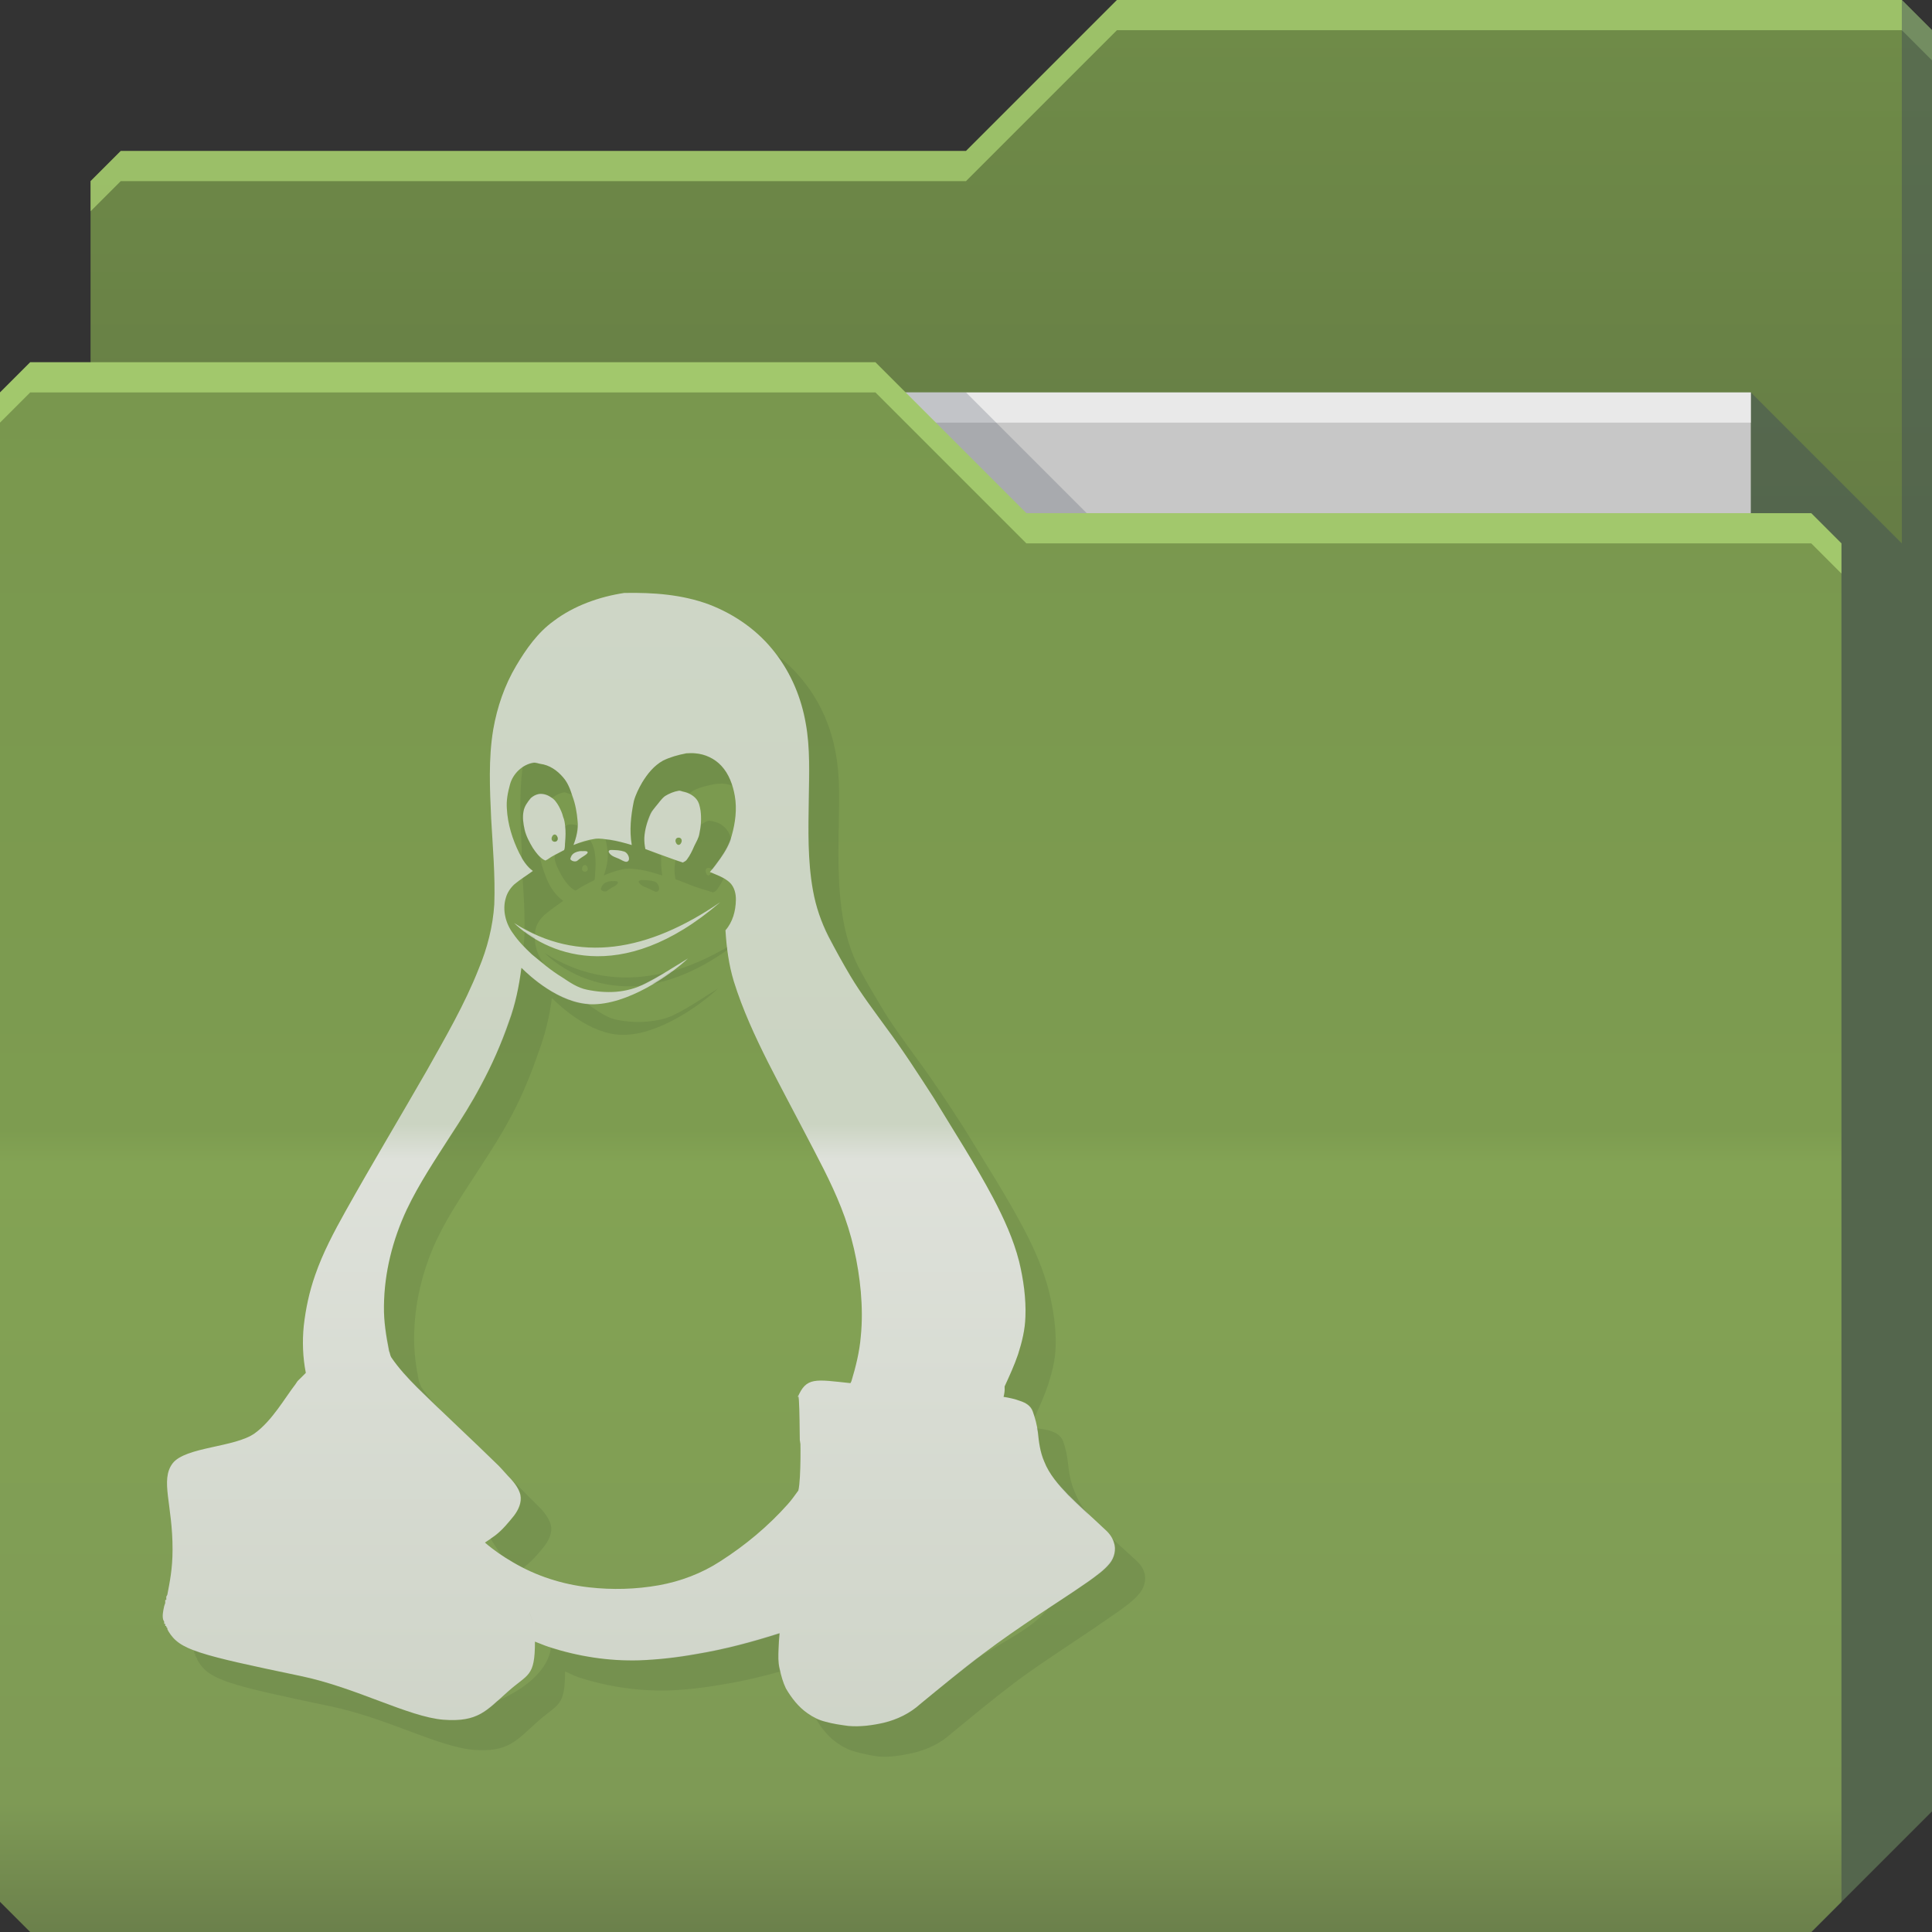 <?xml version="1.0" encoding="UTF-8" standalone="no"?>
<!-- Created with Inkscape (http://www.inkscape.org/) -->

<svg
   xmlns:dc="http://purl.org/dc/elements/1.1/"
   xmlns:cc="http://creativecommons.org/ns#"
   xmlns:rdf="http://www.w3.org/1999/02/22-rdf-syntax-ns#"
   xmlns:svg="http://www.w3.org/2000/svg"
   xmlns="http://www.w3.org/2000/svg"
   xmlns:xlink="http://www.w3.org/1999/xlink"
   xmlns:sodipodi="http://sodipodi.sourceforge.net/DTD/sodipodi-0.dtd"
   xmlns:inkscape="http://www.inkscape.org/namespaces/inkscape"
   id="svg13094"
   height="64"
   width="64"
   version="1.1"
   inkscape:version="0.48.3.1 r9886"
   sodipodi:docname="folder-linux.svg"
   inkscape:export-filename="folder.png"
   inkscape:export-xdpi="90"
   inkscape:export-ydpi="90">
  <rect width="100%" height="100%" fill="#333333" stroke="none"/>
  <sodipodi:namedview
     pagecolor="#ffffff"
     bordercolor="#666666"
     borderopacity="1"
     objecttolerance="10"
     gridtolerance="10"
     guidetolerance="10"
     inkscape:pageopacity="0"
     inkscape:pageshadow="2"
     inkscape:window-width="1920"
     inkscape:window-height="1023"
     id="namedview46"
     showgrid="true"
     inkscape:snap-bbox="true"
     inkscape:bbox-paths="true"
     inkscape:bbox-nodes="true"
     inkscape:snap-bbox-edge-midpoints="true"
     inkscape:snap-bbox-midpoints="true"
     inkscape:snap-nodes="true"
     inkscape:object-paths="true"
     inkscape:snap-intersection-paths="true"
     inkscape:object-nodes="true"
     inkscape:snap-smooth-nodes="true"
     inkscape:snap-midpoints="true"
     inkscape:snap-object-midpoints="true"
     inkscape:snap-center="true"
     fit-margin-top="0"
     fit-margin-left="0"
     fit-margin-right="0"
     fit-margin-bottom="0"
     inkscape:zoom="16"
     inkscape:cx="26.6677"
     inkscape:cy="28.034989"
     inkscape:window-x="-10"
     inkscape:window-y="35"
     inkscape:window-maximized="1"
     inkscape:current-layer="svg13094"
     showguides="true"
     inkscape:guide-bbox="true"
     inkscape:snap-page="true"
     inkscape:snap-global="false">
    <inkscape:grid
       type="xygrid"
       id="grid3023"
       empspacing="5"
       visible="true"
       enabled="true"
       snapvisiblegridlinesonly="true"
       originx="-80px"
       originy="-75px" />
  </sodipodi:namedview>
  <defs
     id="defs11">
    <linearGradient
       id="linearGradient3841-4-6">
      <stop
         style="stop-color:#c68a35;stop-opacity:1;"
         offset="0"
         id="stop3843-9-6" />
      <stop
         style="stop-color:#d0933d;stop-opacity:1;"
         offset="1"
         id="stop3845-3-4" />
    </linearGradient>
    <linearGradient
       gradientTransform="translate(0.625,-0.082)"
       inkscape:collect="always"
       xlink:href="#linearGradient3969-2"
       id="linearGradient3918-5"
       gradientUnits="userSpaceOnUse"
       x1="29.875"
       y1="64.082"
       x2="29.875"
       y2="12.082" />
    <linearGradient
       id="linearGradient3969-2">
      <stop
         style="stop-color:#c1853b;stop-opacity:1"
         offset="0"
         id="stop3971-2" />
      <stop
         id="stop3977-6"
         offset="0.082"
         style="stop-color:#d89b45;stop-opacity:1" />
      <stop
         style="stop-color:#e7a953;stop-opacity:1"
         offset="1"
         id="stop3973-3" />
    </linearGradient>
    <linearGradient
       y2="32.976"
       x2="77.278"
       y1="48.976"
       x1="77.278"
       gradientTransform="translate(-33,-31.976)"
       gradientUnits="userSpaceOnUse"
       id="linearGradient3077"
       xlink:href="#linearGradient3841-4-6"
       inkscape:collect="always" />
    <linearGradient
       id="linearGradient3841-4-0">
      <stop
         style="stop-color:#667d45;stop-opacity:1;"
         offset="0"
         id="stop3843-9-6-8" />
      <stop
         style="stop-color:#6f8b48;stop-opacity:1;"
         offset="1"
         id="stop3845-3-6" />
    </linearGradient>
    <linearGradient
       gradientTransform="translate(0.625,-0.082)"
       inkscape:collect="always"
       xlink:href="#linearGradient3969-5"
       id="linearGradient3918"
       gradientUnits="userSpaceOnUse"
       x1="29.875"
       y1="64.082"
       x2="29.875"
       y2="12.082" />
    <linearGradient
       id="linearGradient3969-5">
      <stop
         style="stop-color:#6b804b;stop-opacity:1;"
         offset="0"
         id="stop3971-7" />
      <stop
         id="stop3977-5-4"
         offset="0.082"
         style="stop-color:#7e9a55;stop-opacity:1;" />
      <stop
         style="stop-color:#83a354;stop-opacity:1;"
         offset="0.49"
         id="stop3979-3" />
      <stop
         id="stop3981-0"
         offset="0.511"
         style="stop-color:#7d9c50;stop-opacity:1;" />
      <stop
         style="stop-color:#79974e;stop-opacity:1;"
         offset="1"
         id="stop3973-3-7" />
    </linearGradient>
    <linearGradient
       gradientTransform="translate(0.625,-0.082)"
       inkscape:collect="always"
       xlink:href="#linearGradient4069-9"
       id="linearGradient3950-5-5"
       gradientUnits="userSpaceOnUse"
       x1="21.296"
       y1="64"
       x2="21.296"
       y2="12" />
    <linearGradient
       id="linearGradient4069-9">
      <stop
         offset="0"
         style="stop-color:#b3bcaa;stop-opacity:1"
         id="stop4071-3" />
      <stop
         id="stop4073-8"
         style="stop-color:#ccd2c5;stop-opacity:1"
         offset="0.057" />
      <stop
         offset="0.491"
         style="stop-color:#dee1da;stop-opacity:1"
         id="stop4075-9" />
      <stop
         offset="0.513"
         style="stop-color:#cbd4c2;stop-opacity:1"
         id="stop4077-9" />
      <stop
         offset="1"
         style="stop-color:#cfd7c8;stop-opacity:1"
         id="stop4079-5" />
    </linearGradient>
    <linearGradient
       y2="32.976"
       x2="77.278"
       y1="48.976"
       x1="77.278"
       gradientTransform="translate(-33,-31.976)"
       gradientUnits="userSpaceOnUse"
       id="linearGradient3120"
       xlink:href="#linearGradient3841-4-0"
       inkscape:collect="always" />
    <linearGradient
       gradientTransform="translate(0.625,-0.082)"
       inkscape:collect="always"
       xlink:href="#linearGradient4069-9-0"
       id="linearGradient3950-5-5-8"
       gradientUnits="userSpaceOnUse"
       x1="21.296"
       y1="64"
       x2="21.296"
       y2="12" />
    <linearGradient
       id="linearGradient4069-9-0">
      <stop
         offset="0"
         style="stop-color:#b3bcaa;stop-opacity:1"
         id="stop4071-3-2" />
      <stop
         id="stop4073-8-9"
         style="stop-color:#ccd2c5;stop-opacity:1"
         offset="0.057" />
      <stop
         offset="0.491"
         style="stop-color:#dee1da;stop-opacity:1"
         id="stop4075-9-7" />
      <stop
         offset="0.513"
         style="stop-color:#cbd4c2;stop-opacity:1"
         id="stop4077-9-9" />
      <stop
         offset="1"
         style="stop-color:#cfd7c8;stop-opacity:1"
         id="stop4079-5-5" />
    </linearGradient>
  </defs>
  <path
     style="fill:url(#linearGradient3120);fill-opacity:1;fill-rule:nonzero;stroke:none"
     d="m 3,6 -10e-8,58 L 60,64 64,60 64,1 63,0 37,0 32,5 4,5 z"
     id="path3833"
     inkscape:connector-curvature="0"
     sodipodi:nodetypes="cccccccccc" />
  <path
     style="color:#000000;fill:#d1ff8f;fill-opacity:0.466;fill-rule:nonzero;stroke:none;stroke-width:1;marker:none;visibility:visible;display:inline;overflow:visible;enable-background:accumulate"
     d="M 37,0 32,5 4,5 3,6 3,7 4,6 32,6 37,1 63,1 64,2 64,1 63,0 37,0 z"
     id="path3800"
     inkscape:connector-curvature="0" />
  <path
     sodipodi:nodetypes="ccccc"
     d="m 7,13 51,0 0,31 -51,0 z"
     id="path3920"
     inkscape:connector-curvature="0"
     style="fill:#c7c7c7;fill-opacity:1;fill-rule:nonzero" />
  <path
     sodipodi:nodetypes="cccccccc"
     id="path3802"
     d="m 58,13 0,51 2,0 4,-4 0,-59 -1,-1 0,18 z"
     inkscape:connector-curvature="0"
     style="fill:#3e4959;fill-opacity:0.432" />
  <path
     inkscape:connector-curvature="0"
     id="path4253"
     d="m 7,13 51,0 0,1 -51,0 z"
     style="fill:#ffffff;fill-opacity:0.602;fill-rule:nonzero"
     sodipodi:nodetypes="ccccc" />
  <path
     style="color:#000000;fill:#3e4959;fill-opacity:0.23;fill-rule:nonzero;stroke-width:1;stroke-linecap:butt;stroke-linejoin:miter;stroke-miterlimit:4;stroke-opacity:1;stroke-dasharray:none;stroke-dashoffset:0;marker:none;visibility:visible;display:inline;overflow:visible;enable-background:accumulate"
     d="m 30,13 4,4 2,0 -4,-4 z"
     id="path3982"
     inkscape:connector-curvature="0"
     sodipodi:nodetypes="ccccc" />
  <path
     id="path3916"
     d="m 0,13 0,50 1,1 59,0 1,-1 0,-45 -1,-1 -26,1e-6 -5,-5 L 1,12 z"
     inkscape:connector-curvature="0"
     style="fill:url(#linearGradient3918);fill-opacity:1;fill-rule:nonzero"
     sodipodi:nodetypes="ccccccccccc"
     inkscape:export-xdpi="90"
     inkscape:export-ydpi="90" />
  <path
     style="fill:#d1ff8f;fill-opacity:0.466;fill-rule:nonzero"
     d="m 1,12 -1,1 0,1 1,-1 28,0 5,5 26,0 1,1 0,-1 -1,-1 -26,0 -5,-5 -28,0 z"
     id="path3046"
     inkscape:connector-curvature="0" />
  <path
     inkscape:connector-curvature="0"
     id="path3102"
     d="m 20.687,19.641 c -0.831,0.125 -1.673,0.422 -2.346,0.931 -0.528,0.38 -0.914,0.929 -1.242,1.483 -0.384,0.646 -0.629,1.364 -0.759,2.104 -0.164,0.981 -0.114,1.98 -0.069,2.967 0.053,0.948 0.137,1.879 0.103,2.829 -0.045,0.731 -0.234,1.464 -0.517,2.139 -0.463,1.177 -1.108,2.28 -1.725,3.381 -0.895,1.558 -1.814,3.09 -2.691,4.657 -0.377,0.675 -0.747,1.372 -1,2.104 -0.195,0.554 -0.313,1.108 -0.379,1.69 -0.051,0.513 -0.032,1.044 0.069,1.552 -0.071,0.068 -0.137,0.136 -0.207,0.207 -0.023,0.024 -0.045,0.041 -0.069,0.069 -0.023,0.028 -0.045,0.072 -0.069,0.103 -0.346,0.446 -0.771,1.207 -1.345,1.621 -0.657,0.475 -2.302,0.445 -2.725,1 -0.416,0.555 0.007,1.373 0,2.863 0,0.636 -0.099,1.096 -0.172,1.483 -0.005,0.024 -0.029,0.046 -0.035,0.069 -0.002,0.008 0.002,0.026 0,0.035 -3.22e-4,0.001 3.091e-4,0.033 0,0.035 -0.001,0.004 0.001,0.03 0,0.035 -9.145e-4,0.004 -0.034,-0.004 -0.035,0 -1.932e-4,9.14e-4 1.932e-4,0.034 0,0.035 -0.005,0.019 0.004,0.051 0,0.069 -0.009,0.036 -0.027,0.07 -0.035,0.103 -0.042,0.191 -0.065,0.323 -0.034,0.448 0.005,0.018 0.028,0.051 0.034,0.069 0.003,0.008 -0.003,0.027 0,0.035 5.153e-4,0.001 -5.538e-4,0.033 0,0.035 1.932e-4,3.86e-4 0.034,-3.87e-4 0.035,0 9.146e-4,0.002 -9.209e-4,0.032 0,0.035 7.084e-4,0.002 -7.47e-4,0.032 0,0.035 5.796e-4,0.001 0.034,-0.001 0.035,0 3.864e-4,9.14e-4 -3.864e-4,0.034 0,0.035 0.005,0.012 0.029,0.023 0.035,0.035 0.001,0.003 -0.001,0.032 0,0.035 0.011,0.023 0.021,0.046 0.034,0.069 0.373,0.621 0.956,0.768 4.381,1.483 1.833,0.38 3.565,1.354 4.726,1.449 1.161,0.088 1.43,-0.303 2.139,-0.931 0.669,-0.6 0.897,-0.471 0.897,-1.656 0.149,0.055 0.298,0.122 0.448,0.172 0.97,0.314 1.982,0.477 3.001,0.448 0.64,-0.023 1.267,-0.094 1.897,-0.207 0.934,-0.155 1.856,-0.4 2.76,-0.69 -0.018,0.173 -0.031,0.344 -0.035,0.517 -0.009,0.22 -0.018,0.44 0.035,0.655 0.046,0.226 0.107,0.448 0.207,0.655 0.183,0.314 0.42,0.622 0.724,0.828 0.176,0.125 0.377,0.224 0.586,0.276 0.243,0.069 0.509,0.104 0.759,0.138 0.391,0.034 0.79,-0.016 1.173,-0.103 0.445,-0.107 0.867,-0.312 1.207,-0.621 0.688,-0.565 1.362,-1.117 2.07,-1.656 0.601,-0.456 1.237,-0.891 1.863,-1.311 0.559,-0.371 1.106,-0.72 1.656,-1.104 0.241,-0.177 0.5,-0.352 0.69,-0.586 0.151,-0.184 0.219,-0.461 0.138,-0.69 -0.059,-0.205 -0.188,-0.346 -0.345,-0.483 -0.386,-0.366 -0.798,-0.727 -1.173,-1.104 -0.314,-0.327 -0.627,-0.676 -0.793,-1.104 -0.134,-0.311 -0.173,-0.631 -0.207,-0.966 -0.029,-0.232 -0.09,-0.47 -0.172,-0.69 -0.068,-0.19 -0.234,-0.285 -0.414,-0.345 -0.169,-0.064 -0.373,-0.112 -0.552,-0.138 0.025,-0.099 0.043,-0.208 0.035,-0.31 0.004,-0.01 -0.004,-0.025 0,-0.035 0.16,-0.351 0.324,-0.702 0.448,-1.069 0.13,-0.405 0.229,-0.815 0.241,-1.242 0.024,-0.604 -0.065,-1.242 -0.207,-1.828 -0.189,-0.741 -0.508,-1.428 -0.862,-2.104 -0.605,-1.139 -1.298,-2.21 -1.966,-3.312 C 30.425,35.586 29.907,34.78 29.347,34.028 28.946,33.473 28.525,32.925 28.174,32.337 27.919,31.911 27.679,31.466 27.449,31.026 27.205,30.546 27.028,30.039 26.932,29.508 26.749,28.505 26.779,27.487 26.794,26.472 c 0.01,-0.836 0.049,-1.692 -0.103,-2.518 -0.146,-0.837 -0.479,-1.635 -1,-2.311 -0.561,-0.742 -1.343,-1.29 -2.208,-1.621 -0.894,-0.331 -1.849,-0.397 -2.794,-0.38 z m 2.035,5.313 c 0.107,-0.004 0.205,-0.013 0.31,0 0.325,0.024 0.643,0.176 0.862,0.414 0.256,0.276 0.384,0.632 0.448,1 0.076,0.435 0.017,0.889 -0.103,1.311 -0.072,0.278 -0.216,0.526 -0.379,0.759 -0.113,0.156 -0.218,0.304 -0.345,0.448 0.229,0.099 0.467,0.174 0.655,0.345 0.16,0.15 0.212,0.378 0.207,0.586 -0.006,0.358 -0.105,0.727 -0.345,1 0.035,0.571 0.11,1.143 0.276,1.69 0.289,0.93 0.702,1.823 1.138,2.691 0.394,0.773 0.805,1.543 1.207,2.311 0.426,0.82 0.867,1.623 1.207,2.484 0.356,0.889 0.568,1.841 0.655,2.794 0.042,0.495 0.05,0.989 0,1.483 -0.041,0.504 -0.165,1.002 -0.31,1.483 -0.007,0.025 -0.027,0.044 -0.035,0.069 0.011,0.002 0.023,-0.002 0.035,0 -1.205,-0.126 -1.495,-0.223 -1.788,0.481 0.089,-0.505 0.065,1.962 0.088,1.451 0.013,-0.284 0.038,1.238 -0.059,1.622 -0.114,0.154 -0.22,0.309 -0.345,0.448 -0.655,0.736 -1.413,1.367 -2.242,1.897 -0.611,0.398 -1.319,0.665 -2.035,0.793 -0.76,0.135 -1.544,0.156 -2.311,0.069 -0.891,-0.1 -1.744,-0.374 -2.518,-0.828 -0.331,-0.193 -0.644,-0.406 -0.931,-0.655 0.118,-0.076 0.232,-0.156 0.345,-0.241 0.238,-0.182 0.434,-0.424 0.621,-0.655 0.145,-0.193 0.26,-0.441 0.207,-0.69 -0.049,-0.195 -0.18,-0.37 -0.31,-0.517 -0.143,-0.146 -0.271,-0.302 -0.414,-0.448 -0.89,-0.872 -1.805,-1.712 -2.691,-2.587 -0.309,-0.309 -0.617,-0.638 -0.862,-1 -0.039,-0.061 -0.038,-0.141 -0.069,-0.207 -0.097,-0.491 -0.18,-0.982 -0.172,-1.483 0.01,-1.113 0.288,-2.204 0.759,-3.208 0.405,-0.853 0.94,-1.656 1.449,-2.449 0.354,-0.541 0.699,-1.084 1,-1.656 0.363,-0.671 0.682,-1.383 0.931,-2.104 0.216,-0.581 0.334,-1.181 0.414,-1.794 0.263,0.26 1.247,1.185 2.311,1.207 1.191,0.026 2.603,-0.951 3.208,-1.518 -0.47,0.283 -0.922,0.584 -1.414,0.828 -0.295,0.16 -0.631,0.247 -0.966,0.276 -0.323,0.025 -0.649,-0.003 -0.966,-0.069 -0.314,-0.062 -0.567,-0.241 -0.828,-0.414 -0.355,-0.214 -0.684,-0.494 -1,-0.759 -0.229,-0.214 -0.444,-0.43 -0.621,-0.69 -0.244,-0.324 -0.362,-0.778 -0.241,-1.173 0.046,-0.173 0.148,-0.325 0.276,-0.448 0.198,-0.169 0.416,-0.299 0.621,-0.448 -0.201,-0.149 -0.334,-0.363 -0.448,-0.586 -0.227,-0.458 -0.389,-0.97 -0.414,-1.483 -0.02,-0.277 0.031,-0.527 0.103,-0.793 0.096,-0.364 0.42,-0.676 0.793,-0.724 0.063,-0.005 0.144,0.024 0.207,0.035 0.306,0.038 0.564,0.218 0.759,0.448 0.157,0.176 0.24,0.398 0.31,0.621 0.1,0.269 0.148,0.544 0.172,0.828 0.03,0.27 -0.04,0.539 -0.138,0.793 0.237,-0.097 0.474,-0.17 0.724,-0.207 0.165,-0.017 0.319,0.013 0.483,0.035 0.244,0.038 0.488,0.101 0.724,0.172 -0.083,-0.487 -0.029,-0.968 0.069,-1.449 0.056,-0.212 0.166,-0.432 0.276,-0.621 0.176,-0.289 0.39,-0.556 0.69,-0.724 0.234,-0.115 0.502,-0.193 0.759,-0.241 z m -0.241,1.242 c -0.154,0.025 -0.317,0.091 -0.448,0.172 -0.126,0.092 -0.207,0.23 -0.31,0.345 -0.058,0.078 -0.132,0.152 -0.172,0.241 -0.111,0.247 -0.191,0.522 -0.207,0.793 -0.005,0.126 0.01,0.259 0.035,0.379 0.222,0.077 0.435,0.164 0.655,0.241 0.194,0.07 0.389,0.141 0.586,0.207 0.051,-0.031 0.107,-0.052 0.138,-0.103 0.102,-0.136 0.174,-0.291 0.241,-0.448 0.066,-0.139 0.149,-0.261 0.172,-0.414 0.051,-0.24 0.069,-0.514 0.035,-0.759 -0.025,-0.14 -0.048,-0.268 -0.138,-0.379 -0.104,-0.126 -0.256,-0.205 -0.414,-0.241 -0.056,-0.007 -0.116,-0.046 -0.172,-0.035 z m -4.623,0.103 c -0.107,0.02 -0.194,0.067 -0.276,0.138 -0.108,0.13 -0.216,0.281 -0.241,0.448 -0.037,0.197 -0.007,0.392 0.035,0.586 0.047,0.217 0.162,0.432 0.276,0.621 0.094,0.14 0.202,0.286 0.345,0.379 0.021,0.013 0.047,0.024 0.069,0.035 0.021,-0.015 0.048,-0.02 0.069,-0.035 0.167,-0.123 0.366,-0.213 0.552,-0.31 0.039,-0.096 0.021,-0.175 0.035,-0.276 0.014,-0.162 0.021,-0.356 0,-0.517 -0.013,-0.111 -0.024,-0.207 -0.069,-0.31 -0.027,-0.123 -0.082,-0.235 -0.138,-0.345 -0.073,-0.126 -0.145,-0.238 -0.276,-0.31 -0.108,-0.075 -0.248,-0.12 -0.379,-0.103 z m 0.517,1.345 c 0.057,0 0.103,0.074 0.103,0.138 0,0.064 -0.047,0.103 -0.103,0.103 -0.057,0 -0.103,-0.04 -0.103,-0.103 0,-0.064 0.047,-0.138 0.103,-0.138 z m 4.105,0.103 c 0.057,0 0.103,0.04 0.103,0.103 0,0.064 -0.047,0.138 -0.103,0.138 -0.057,0 -0.103,-0.074 -0.103,-0.138 0,-0.064 0.047,-0.103 0.103,-0.103 z m -2.277,0.414 c -0.039,0.011 -0.045,0.045 -0.035,0.069 0.072,0.148 0.257,0.175 0.379,0.241 0.118,0.067 0.196,0.095 0.241,0.069 0.102,-0.056 0.033,-0.244 -0.069,-0.31 -0.049,-0.033 -0.219,-0.069 -0.345,-0.069 -0.063,0 -0.134,-0.011 -0.172,-1e-6 z m -1,0.035 c -0.271,0.048 -0.286,0.181 -0.31,0.241 -0.024,0.06 0.157,0.147 0.241,0.069 0.091,-0.078 0.205,-0.148 0.241,-0.172 0.142,-0.095 0.122,-0.154 -0.069,-0.138 -0.027,0.002 -0.07,-0.006 -0.103,-10e-7 z m 4.657,1.69 c -2.396,1.639 -4.7,2.048 -6.831,0.69 0.995,0.96 3.493,2.186 6.831,-0.69 z m -6.348,23.46 c 0.053,0.129 0.108,0.267 0.138,0.414 0.031,0.151 0.066,0.304 0.069,0.483 -0.003,-0.176 -0.035,-0.329 -0.069,-0.483 -0.031,-0.143 -0.085,-0.286 -0.138,-0.414 z"
     style="color:#000000;fill:url(#linearGradient3950-5-5-8);fill-opacity:1;fill-rule:nonzero;stroke:none;stroke-width:1;marker:none;visibility:visible;display:inline;overflow:visible;enable-background:accumulate"
     sodipodi:nodetypes="cccccccccccccccccccccccccccccccccccccccccccccccccccccccccccccccccccccccccccccccccccccccccccccccccccccccccccccccccccccccccccccsccccccccccccccccccccccccccccccccccccccccccscccccccccccccsssssscssscccccscccccccccccccccc" />
  <path
     sodipodi:nodetypes="ccccccccccccccccccccccccccccccccccccccccccccccccccccccccccccccccccccccccccccccccccccccccccccccccccccsssccccccccccccccccccccccccccssccscccccccccccssssscccccscccccccccccccccccccccccccccccccccccccccccccscccccccccccccccccccccccccccccccccccccccccccccccccccccccccccccccccccsccccccccccccccccc"
     inkscape:connector-curvature="0"
     id="path3998"
     d="m 25.75,21.719 c 0.49,0.661 0.796,1.443 0.938,2.25 0.152,0.827 0.104,1.664 0.094,2.5 -0.015,1.015 -0.026,2.028 0.156,3.031 0.096,0.531 0.255,1.051 0.5,1.531 0.23,0.44 0.495,0.886 0.75,1.312 0.351,0.588 0.755,1.133 1.156,1.688 0.56,0.752 1.085,1.556 1.594,2.344 0.669,1.102 1.363,2.173 1.969,3.312 0.354,0.676 0.655,1.352 0.844,2.094 0.142,0.587 0.243,1.239 0.219,1.844 -0.012,0.427 -0.12,0.845 -0.25,1.25 -0.124,0.368 -0.278,0.712 -0.438,1.062 -0.004,0.01 0.004,0.022 0,0.031 0.009,0.103 -0.007,0.213 -0.031,0.312 0.179,0.026 0.393,0.061 0.562,0.125 0.18,0.06 0.338,0.154 0.406,0.344 0.027,0.071 0.041,0.145 0.062,0.219 0.004,-0.01 -0.004,-0.022 0,-0.031 0.16,-0.351 0.313,-0.695 0.438,-1.062 0.13,-0.405 0.238,-0.823 0.25,-1.25 C 34.993,44.021 34.892,43.368 34.75,42.781 34.561,42.04 34.261,41.364 33.906,40.688 33.301,39.548 32.606,38.477 31.938,37.375 c -0.508,-0.788 -1.034,-1.592 -1.594,-2.344 -0.401,-0.554 -0.805,-1.099 -1.156,-1.688 -0.255,-0.426 -0.52,-0.872 -0.75,-1.312 -0.245,-0.48 -0.404,-1 -0.5,-1.531 -0.182,-1.003 -0.171,-2.017 -0.156,-3.031 0.01,-0.836 0.059,-1.673 -0.094,-2.5 -0.146,-0.837 -0.479,-1.636 -1,-2.312 -0.267,-0.353 -0.586,-0.675 -0.938,-0.938 z m -3.031,3.25 c -0.257,0.049 -0.516,0.104 -0.75,0.219 -0.3,0.168 -0.511,0.43 -0.688,0.719 -0.11,0.189 -0.225,0.413 -0.281,0.625 -0.098,0.481 -0.146,0.981 -0.062,1.469 -0.236,-0.071 -0.474,-0.149 -0.719,-0.188 -0.051,-0.007 -0.107,0.007 -0.156,0 0.024,0.128 0.051,0.244 0.062,0.375 C 20.155,28.457 20.098,28.745 20,29 c 0.237,-0.097 0.468,-0.182 0.719,-0.219 0.165,-0.017 0.336,0.01 0.5,0.031 C 21.463,28.851 21.701,28.929 21.938,29 21.901,28.787 21.898,28.555 21.906,28.344 21.728,28.278 21.556,28.188 21.375,28.125 21.35,28.005 21.339,27.876 21.344,27.75 c 0.016,-0.271 0.107,-0.534 0.219,-0.781 0.041,-0.089 0.098,-0.172 0.156,-0.25 0.104,-0.115 0.187,-0.252 0.312,-0.344 0.132,-0.081 0.283,-0.163 0.438,-0.188 0.057,-0.011 0.132,0.024 0.188,0.031 0.066,0.015 0.127,0.032 0.188,0.062 0.042,-0.03 0.079,-0.068 0.125,-0.094 0.234,-0.115 0.493,-0.17 0.75,-0.219 0.107,-0.004 0.207,-0.013 0.312,0 0.076,0.006 0.144,0.043 0.219,0.062 -0.076,-0.24 -0.17,-0.469 -0.344,-0.656 -0.219,-0.238 -0.55,-0.382 -0.875,-0.406 -0.106,-0.013 -0.206,-0.004 -0.312,0 z M 17.688,25.25 c -0.132,0.017 -0.263,0.082 -0.375,0.156 -0.119,0.902 -0.073,1.814 -0.031,2.719 0.006,0.105 -0.006,0.208 0,0.312 0.096,0.164 0.222,0.292 0.375,0.406 -0.111,0.081 -0.23,0.171 -0.344,0.25 0.033,0.545 0.072,1.107 0.062,1.656 0.114,0.062 0.229,0.135 0.344,0.188 0.008,-0.062 0.013,-0.128 0.031,-0.188 0.046,-0.173 0.154,-0.314 0.281,-0.438 0.198,-0.169 0.42,-0.32 0.625,-0.469 -0.201,-0.149 -0.354,-0.339 -0.469,-0.562 C 18.05,29.005 17.949,28.68 17.875,28.375 17.792,28.293 17.72,28.189 17.656,28.094 17.542,27.905 17.422,27.686 17.375,27.469 17.333,27.274 17.307,27.072 17.344,26.875 c 0.025,-0.168 0.142,-0.308 0.25,-0.438 0.082,-0.071 0.143,-0.105 0.25,-0.125 0.131,-0.017 0.298,0.019 0.406,0.094 0.014,0.008 0.018,0.022 0.031,0.031 0.121,-0.088 0.259,-0.168 0.406,-0.188 0.063,-0.005 0.156,0.052 0.219,0.062 0.011,0.001 0.021,-0.002 0.031,0 -0.067,-0.201 -0.139,-0.403 -0.281,-0.562 -0.195,-0.23 -0.444,-0.4 -0.75,-0.438 C 17.844,25.302 17.751,25.245 17.688,25.25 z m 5.781,1.938 c -0.09,0.015 -0.162,0.087 -0.25,0.125 -0.009,0.099 -0.043,0.219 -0.062,0.312 -0.023,0.153 -0.09,0.268 -0.156,0.406 -0.068,0.157 -0.148,0.301 -0.25,0.438 -0.031,0.051 -0.074,0.063 -0.125,0.094 -0.081,-0.027 -0.169,-0.034 -0.25,-0.062 -0.016,0.083 -0.026,0.167 -0.031,0.25 -0.005,0.126 0.006,0.255 0.031,0.375 0.222,0.077 0.435,0.173 0.656,0.25 0.194,0.07 0.397,0.122 0.594,0.188 0.051,-0.031 0.094,-0.042 0.125,-0.094 0.088,-0.118 0.159,-0.24 0.219,-0.375 C 23.837,29.02 23.703,28.965 23.562,28.906 23.544,28.946 23.506,29 23.469,29 23.412,29 23.375,28.907 23.375,28.844 c 0,-0.064 0.037,-0.094 0.094,-0.094 0.045,0 0.111,0.02 0.125,0.062 0.102,-0.123 0.186,-0.244 0.281,-0.375 0.138,-0.196 0.265,-0.398 0.344,-0.625 -0.023,-0.128 -0.073,-0.24 -0.156,-0.344 -0.104,-0.126 -0.248,-0.213 -0.406,-0.25 -0.056,-0.007 -0.131,-0.043 -0.188,-0.031 z m -4.625,0.125 c -0.054,0.01 -0.08,0.039 -0.125,0.062 0.021,0.161 0.014,0.338 0,0.5 -0.014,0.101 0.007,0.185 -0.031,0.281 -0.105,0.055 -0.207,0.13 -0.312,0.188 0.007,0.043 -0.009,0.082 0,0.125 0.047,0.217 0.167,0.436 0.281,0.625 0.094,0.14 0.2,0.281 0.344,0.375 0.021,0.013 0.041,0.021 0.062,0.031 0.021,-0.015 0.041,-0.016 0.062,-0.031 0.167,-0.123 0.377,-0.215 0.562,-0.312 0.039,-0.096 0.018,-0.18 0.031,-0.281 0.014,-0.162 0.021,-0.339 0,-0.5 -0.013,-0.111 -0.017,-0.209 -0.062,-0.312 -0.017,-0.077 -0.061,-0.148 -0.094,-0.219 C 19.372,27.885 19.184,27.925 19,28 c 0.079,-0.206 0.12,-0.439 0.125,-0.656 -0.083,-0.034 -0.194,-0.042 -0.281,-0.031 z m -0.406,0.375 c -0.036,0.067 -0.083,0.114 -0.094,0.188 0.01,0.003 0.02,0 0.031,0 0.057,0 0.094,-0.03 0.094,-0.094 0,-0.032 -0.012,-0.067 -0.031,-0.094 z m 1.781,0.469 c 0.039,-0.011 0.093,0 0.156,0 0.126,0 0.295,0.029 0.344,0.062 0.102,0.067 0.165,0.256 0.062,0.312 -0.046,0.026 -0.101,0.004 -0.219,-0.062 -0.123,-0.067 -0.335,-0.102 -0.406,-0.25 -0.01,-0.024 0.024,-0.051 0.062,-0.062 z m -1,0.031 c 0.034,-0.006 0.066,0.002 0.094,0 0.191,-0.016 0.205,0.061 0.062,0.156 -0.036,0.024 -0.159,0.078 -0.25,0.156 -0.084,0.078 -0.243,-0.002 -0.219,-0.062 0.024,-0.06 0.041,-0.202 0.312,-0.25 z m 0.156,0.469 c 0.057,0 0.094,0.061 0.094,0.125 0,0.064 -0.037,0.094 -0.094,0.094 -0.057,0 -0.094,-0.03 -0.094,-0.094 0,-0.064 0.037,-0.125 0.094,-0.125 z m 1.844,0.5 c -0.039,0.011 -0.073,0.038 -0.062,0.062 0.072,0.148 0.283,0.183 0.406,0.25 0.118,0.067 0.173,0.088 0.219,0.062 0.102,-0.056 0.04,-0.246 -0.062,-0.312 -0.049,-0.033 -0.218,-0.062 -0.344,-0.062 -0.063,0 -0.118,-0.011 -0.156,0 z m -1,0.031 c -0.271,0.048 -0.288,0.19 -0.312,0.25 -0.024,0.06 0.134,0.141 0.219,0.062 0.091,-0.078 0.214,-0.132 0.25,-0.156 0.142,-0.095 0.129,-0.172 -0.062,-0.156 -0.027,0.002 -0.06,-0.006 -0.094,0 z M 17.375,30.844 c -0.001,0.041 0.002,0.084 0,0.125 -0.008,0.129 -0.015,0.247 -0.031,0.375 0.087,0.091 0.188,0.194 0.281,0.281 0.124,0.103 0.247,0.178 0.375,0.281 -0.168,-0.232 -0.28,-0.522 -0.281,-0.812 -0.004,-0.003 0.004,-0.029 0,-0.031 -0.119,-0.073 -0.242,-0.142 -0.344,-0.219 z m 6.719,0.531 c -0.632,0.364 -1.258,0.642 -1.875,0.812 -0.189,0.139 -0.398,0.273 -0.625,0.406 0.752,-0.135 1.588,-0.481 2.5,-1.125 -0.004,-0.03 0.004,-0.064 0,-0.094 z m -6.062,0.188 c 0.58,0.56 1.684,1.22 3.156,1.094 0.061,-0.026 0.13,-0.031 0.188,-0.062 0.225,-0.112 0.442,-0.247 0.656,-0.375 -1.381,0.337 -2.725,0.156 -4,-0.656 z m -0.75,0.5 c -0.08,0.613 -0.222,1.2 -0.438,1.781 -0.249,0.721 -0.544,1.454 -0.906,2.125 -0.302,0.572 -0.646,1.116 -1,1.656 -0.508,0.794 -1.064,1.584 -1.469,2.438 -0.471,1.004 -0.74,2.105 -0.75,3.219 -0.008,0.501 0.06,0.978 0.156,1.469 0.031,0.066 0.055,0.158 0.094,0.219 0.246,0.362 0.535,0.691 0.844,1 0.267,0.264 0.541,0.522 0.812,0.781 C 14.386,46.501 14.161,46.253 13.969,45.969 13.93,45.908 13.906,45.816 13.875,45.75 c -0.097,-0.491 -0.164,-0.967 -0.156,-1.469 0.01,-1.113 0.279,-2.214 0.75,-3.219 0.405,-0.853 0.96,-1.644 1.469,-2.438 0.354,-0.541 0.698,-1.084 1,-1.656 0.363,-0.671 0.657,-1.404 0.906,-2.125 0.216,-0.581 0.358,-1.168 0.438,-1.781 0.263,0.26 1.248,1.196 2.312,1.219 1.191,0.026 2.582,-0.964 3.188,-1.531 -0.47,0.283 -0.914,0.6 -1.406,0.844 -0.295,0.16 -0.634,0.221 -0.969,0.25 -0.323,0.025 -0.651,0.003 -0.969,-0.062 C 20.124,33.719 19.886,33.548 19.625,33.375 19.57,33.342 19.522,33.286 19.469,33.25 18.453,33.163 17.534,32.312 17.281,32.062 z m 17.062,15.25 c 0.007,0.043 0.026,0.083 0.031,0.125 0.034,0.335 0.085,0.658 0.219,0.969 0.167,0.428 0.468,0.798 0.781,1.125 0.231,0.232 0.474,0.463 0.719,0.688 -0.208,-0.24 -0.384,-0.515 -0.5,-0.812 C 35.46,49.095 35.409,48.772 35.375,48.438 35.346,48.206 35.301,47.97 35.219,47.75 35.15,47.56 34.993,47.467 34.812,47.406 34.672,47.353 34.498,47.34 34.344,47.312 z M 17,49.062 c 0.111,0.133 0.208,0.301 0.25,0.469 0.053,0.249 -0.074,0.494 -0.219,0.688 -0.187,0.231 -0.387,0.474 -0.625,0.656 -0.051,0.038 -0.105,0.058 -0.156,0.094 0.094,0.15 0.225,0.348 0.344,0.531 0.131,0.088 0.269,0.17 0.406,0.25 0.113,0.066 0.228,0.129 0.344,0.188 0.024,-0.018 0.038,-0.044 0.062,-0.062 0.238,-0.182 0.438,-0.425 0.625,-0.656 0.145,-0.193 0.272,-0.438 0.219,-0.688 C 18.201,50.336 18.068,50.148 17.938,50 17.794,49.854 17.643,49.709 17.5,49.562 17.332,49.397 17.17,49.226 17,49.062 z m 8.812,5.031 c -0.904,0.29 -1.816,0.533 -2.75,0.688 C 22.432,54.894 21.797,54.977 21.156,55 20.169,55.028 19.192,54.889 18.25,54.594 c -0.097,0.716 -0.826,1.35 -1.781,1.75 -0.486,0.438 -0.83,0.697 -1.781,0.625 -1.161,-0.095 -2.885,-1.058 -4.719,-1.438 -1.947,-0.407 -2.969,-0.644 -3.562,-0.875 0.005,0.018 0.025,0.045 0.031,0.062 0.003,0.008 -0.003,0.024 0,0.031 5.153e-4,0.001 -5.538e-4,0.03 0,0.031 1.932e-4,3.86e-4 0.031,-3.87e-4 0.031,0 9.146e-4,0.002 -9.209e-4,0.06 0,0.062 7.084e-4,0.002 -7.47e-4,0.029 0,0.031 5.796e-4,0.001 0.031,-0.001 0.031,0 3.864e-4,9.14e-4 -3.864e-4,0.03 0,0.031 0.005,0.012 0.026,0.02 0.031,0.031 0.001,0.003 -0.001,0.028 0,0.031 0.011,0.023 0.018,0.04 0.031,0.062 0.373,0.621 0.98,0.784 4.406,1.5 1.833,0.38 3.557,1.343 4.719,1.438 1.161,0.088 1.416,-0.309 2.125,-0.938 0.669,-0.6 0.906,-0.472 0.906,-1.656 0.149,0.055 0.287,0.137 0.438,0.188 0.97,0.314 1.981,0.466 3,0.438 0.64,-0.023 1.275,-0.106 1.906,-0.219 0.598,-0.099 1.194,-0.245 1.781,-0.406 -0.007,-0.032 -0.025,-0.061 -0.031,-0.094 -0.053,-0.215 -0.04,-0.436 -0.031,-0.656 0.003,-0.173 0.014,-0.358 0.031,-0.531 z m 11.031,-3.125 c 0.023,0.044 0.048,0.074 0.062,0.125 0.081,0.229 -0.005,0.503 -0.156,0.688 -0.19,0.234 -0.447,0.417 -0.688,0.594 -0.446,0.311 -0.895,0.611 -1.344,0.906 -0.501,0.625 -1.102,0.882 -2.25,1.594 -0.036,0.028 -0.089,0.035 -0.125,0.062 -0.631,0.487 -1.226,0.992 -1.844,1.5 -0.341,0.309 -0.773,0.518 -1.219,0.625 -0.383,0.088 -0.796,0.159 -1.188,0.125 -0.25,-0.034 -0.507,-0.087 -0.75,-0.156 -0.105,-0.026 -0.214,-0.047 -0.312,-0.094 0.183,0.314 0.414,0.607 0.719,0.812 0.176,0.125 0.385,0.229 0.594,0.281 0.243,0.069 0.5,0.122 0.75,0.156 0.391,0.034 0.805,-0.037 1.188,-0.125 0.445,-0.107 0.878,-0.316 1.219,-0.625 0.688,-0.565 1.354,-1.117 2.062,-1.656 0.601,-0.456 1.217,-0.861 1.844,-1.281 0.559,-0.371 1.106,-0.741 1.656,-1.125 0.241,-0.177 0.497,-0.36 0.688,-0.594 0.151,-0.184 0.238,-0.459 0.156,-0.688 C 37.847,51.889 37.72,51.762 37.562,51.625 37.33,51.405 37.081,51.19 36.844,50.969 z"
     style="color:#000000;fill:#0b0e11;fill-opacity:0.079;fill-rule:nonzero;stroke:none;stroke-width:1;marker:none;visibility:visible;display:inline;overflow:visible;enable-background:accumulate" />
</svg>
